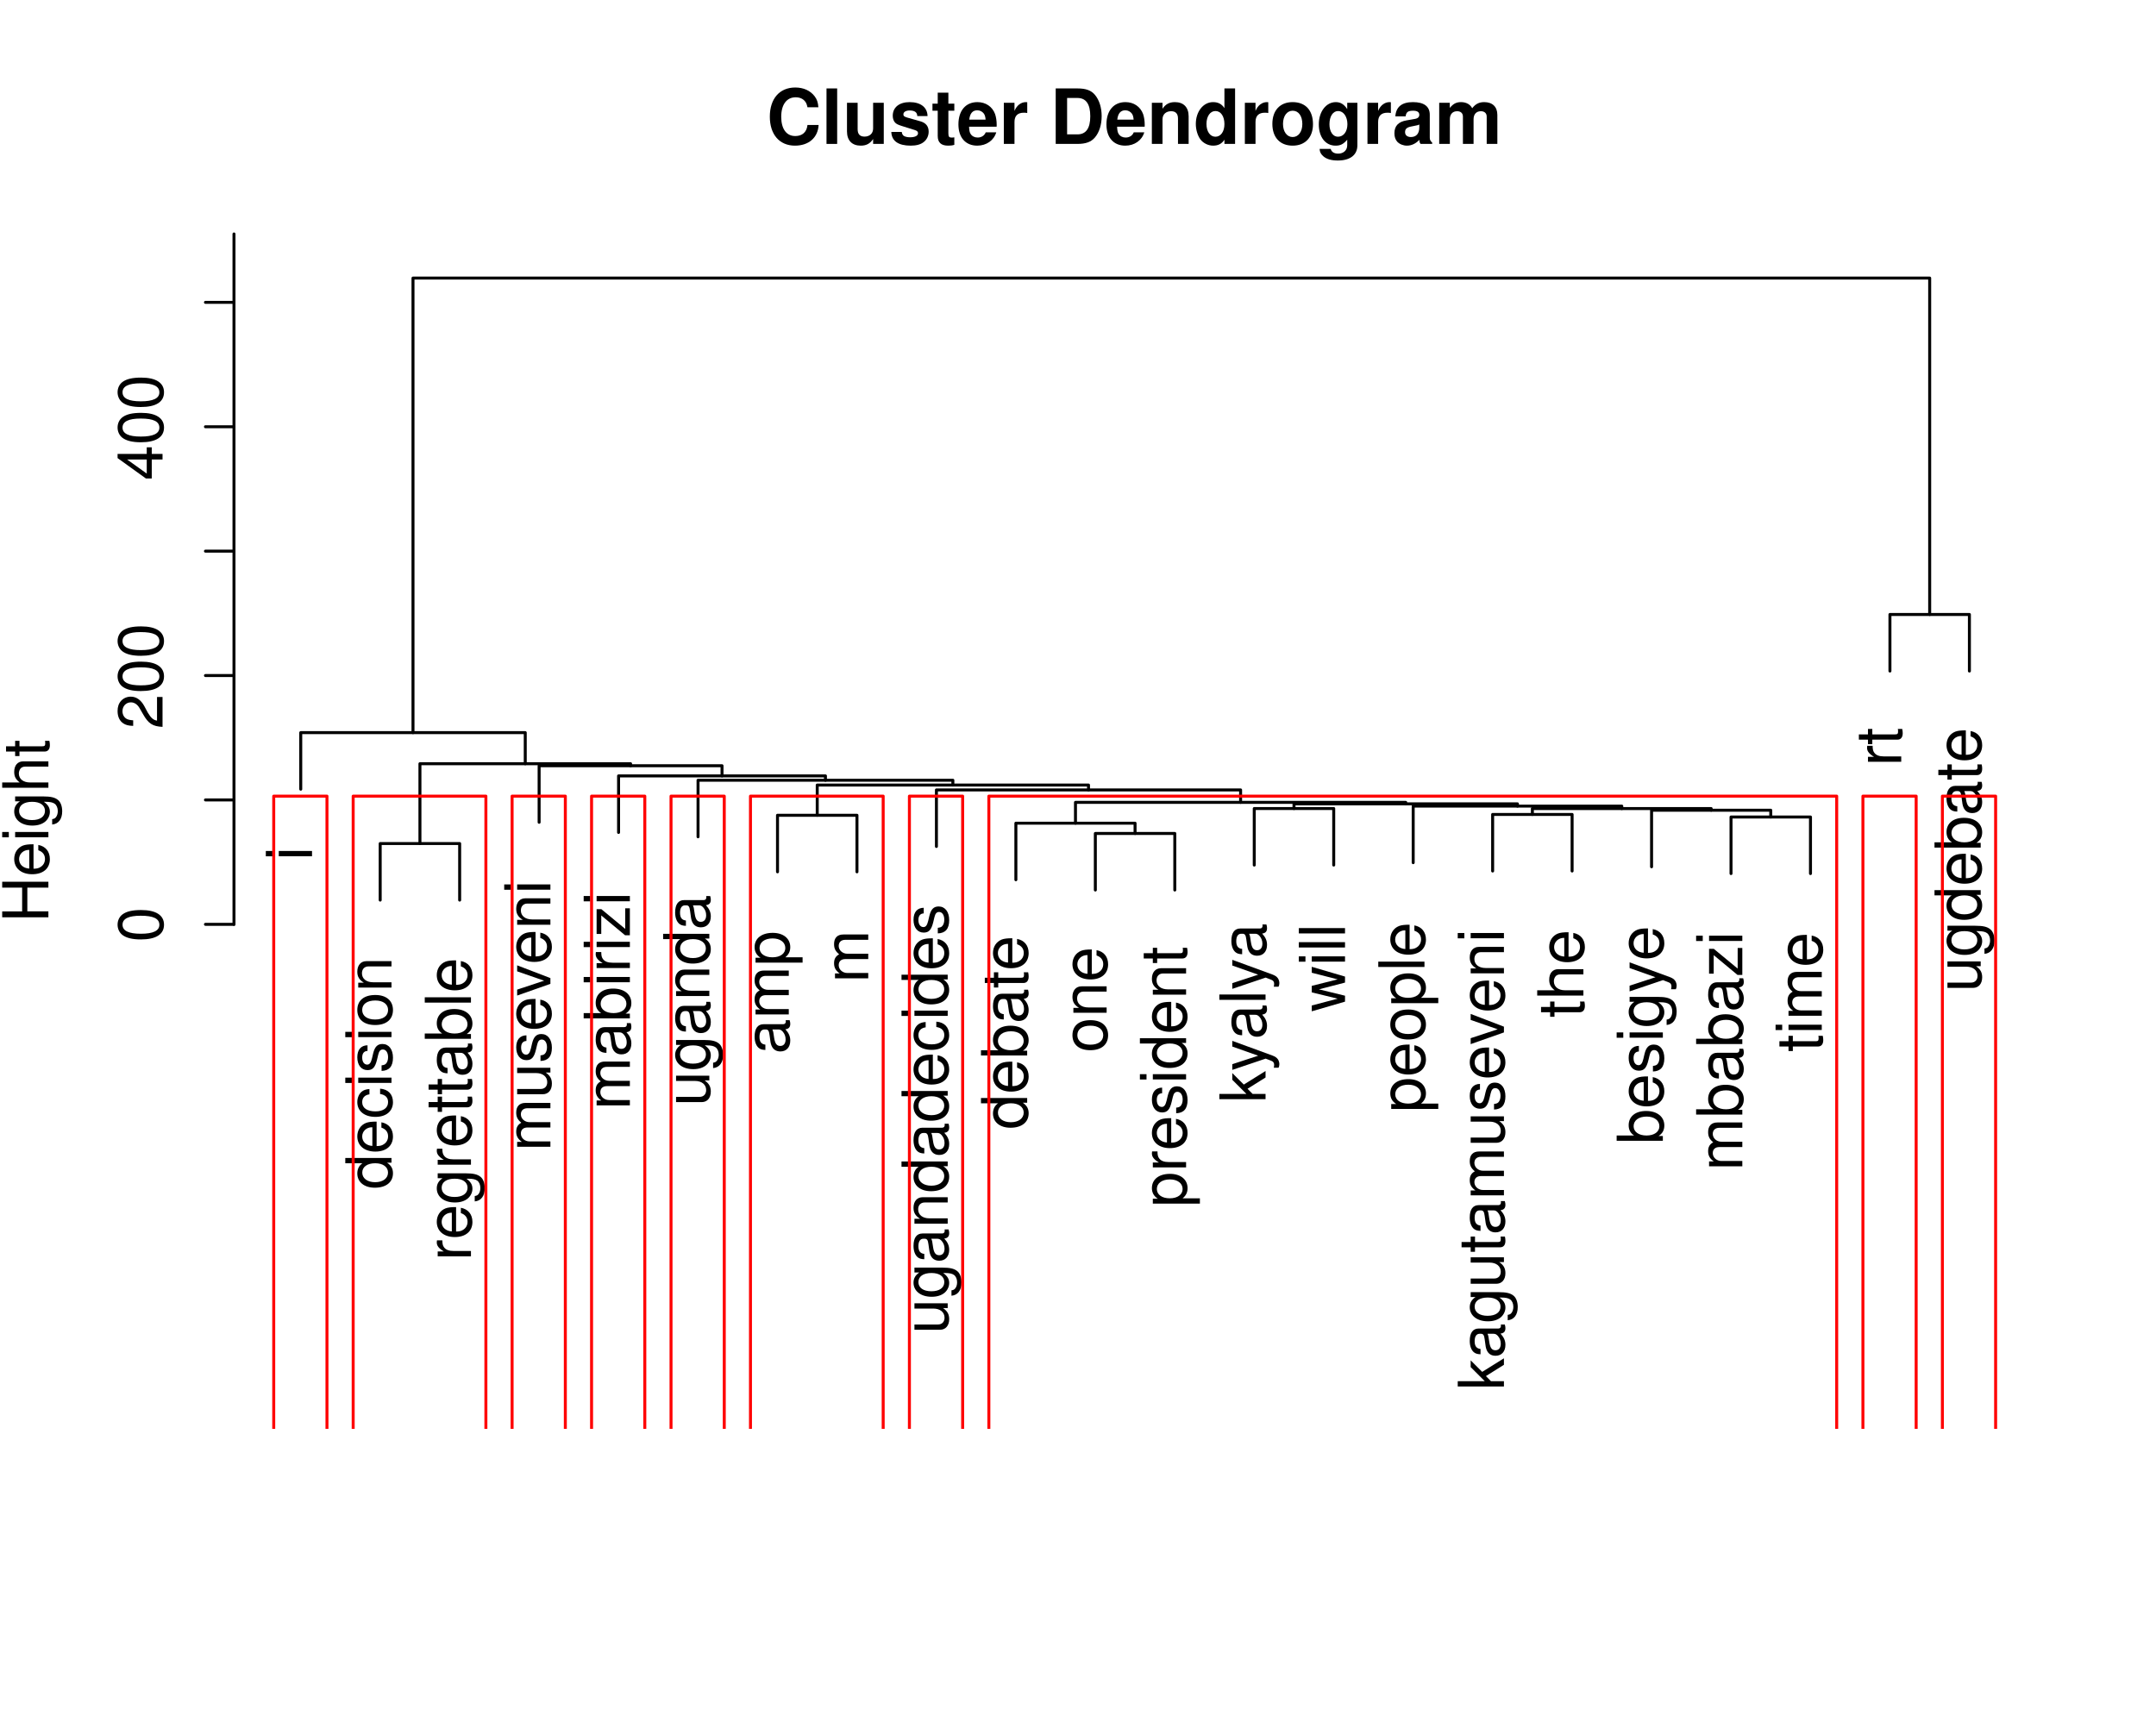 <?xml version="1.0" encoding="UTF-8" standalone="no"?>
<svg
   xmlns:dc="http://purl.org/dc/elements/1.1/"
   xmlns:cc="http://creativecommons.org/ns#"
   xmlns:rdf="http://www.w3.org/1999/02/22-rdf-syntax-ns#"
   xmlns:svg="http://www.w3.org/2000/svg"
   xmlns="http://www.w3.org/2000/svg"
   xmlns:xlink="http://www.w3.org/1999/xlink"
   xmlns:sodipodi="http://sodipodi.sourceforge.net/DTD/sodipodi-0.dtd"
   xmlns:inkscape="http://www.inkscape.org/namespaces/inkscape"
   width="544pt"
   height="433pt"
   viewBox="0 0 544 433"
   version="1.1"
   id="svg2"
   inkscape:version="0.91 r"
   sodipodi:docname="clusterafter12.svg"
   inkscape:export-filename="/home/ngamita/UGDebate16v2/PNG/clusterafter12pm"
   inkscape:export-xdpi="116.47059"
   inkscape:export-ydpi="116.47059">
  <sodipodi:namedview
     pagecolor="#ffffff"
     bordercolor="#666666"
     borderopacity="1"
     objecttolerance="10"
     gridtolerance="10"
     guidetolerance="10"
     inkscape:pageopacity="0"
     inkscape:pageshadow="2"
     inkscape:window-width="1366"
     inkscape:window-height="744"
     id="namedview788"
     showgrid="false"
     inkscape:zoom="0.87205543"
     inkscape:cx="298.16426"
     inkscape:cy="215.16018"
     inkscape:window-x="0"
     inkscape:window-y="24"
     inkscape:window-maximized="1"
     inkscape:current-layer="surface629632" />
  <defs
     id="defs4">
    <g
       id="g6">
      <symbol
         overflow="visible"
         id="glyph0-0">
        <path
           style="stroke:none;"
           d=""
           id="path9" />
      </symbol>
      <symbol
         overflow="visible"
         id="glyph0-1">
        <path
           style="stroke:none;"
           d="M -8.391 -2.406 L -8.391 -1.078 L 0 -1.078 L 0 -2.406 Z M -11.656 -2.406 L -11.656 -1.062 L -9.984 -1.062 L -9.984 -2.406 Z M -11.656 -2.406 "
           id="path12" />
      </symbol>
      <symbol
         overflow="visible"
         id="glyph0-2">
        <path
           style="stroke:none;"
           d="M -11.656 -7.922 L -11.656 -6.594 L -7.328 -6.594 C -8.172 -6.031 -8.625 -5.141 -8.625 -4.016 C -8.625 -1.844 -6.875 -0.422 -4.203 -0.422 C -1.375 -0.422 0.375 -1.812 0.375 -4.062 C 0.375 -5.219 -0.062 -6.016 -1.109 -6.734 L 0 -6.734 L 0 -7.922 Z M -7.375 -4.234 C -7.375 -5.688 -6.094 -6.594 -4.094 -6.594 C -2.156 -6.594 -0.875 -5.656 -0.875 -4.25 C -0.875 -2.781 -2.172 -1.812 -4.125 -1.812 C -6.078 -1.812 -7.375 -2.781 -7.375 -4.234 Z M -7.375 -4.234 "
           id="path15" />
      </symbol>
      <symbol
         overflow="visible"
         id="glyph0-3">
        <path
           style="stroke:none;"
           d="M -3.75 -8.203 C -5.031 -8.203 -5.797 -8.109 -6.422 -7.875 C -7.797 -7.328 -8.625 -6.047 -8.625 -4.484 C -8.625 -2.141 -6.828 -0.641 -4.078 -0.641 C -1.328 -0.641 0.375 -2.094 0.375 -4.453 C 0.375 -6.375 -0.719 -7.703 -2.547 -8.031 L -2.547 -6.688 C -1.438 -6.312 -0.859 -5.562 -0.859 -4.5 C -0.859 -3.641 -1.25 -2.922 -1.953 -2.484 C -2.438 -2.156 -2.906 -2.047 -3.75 -2.031 Z M -4.828 -2.062 C -6.391 -2.172 -7.391 -3.125 -7.391 -4.469 C -7.391 -5.781 -6.297 -6.781 -4.922 -6.781 C -4.891 -6.781 -4.859 -6.781 -4.828 -6.766 Z M -4.828 -2.062 "
           id="path18" />
      </symbol>
      <symbol
         overflow="visible"
         id="glyph0-4">
        <path
           style="stroke:none;"
           d="M -5.562 -7.531 C -6.391 -7.469 -6.906 -7.297 -7.375 -6.969 C -8.156 -6.406 -8.625 -5.391 -8.625 -4.219 C -8.625 -1.969 -6.828 -0.5 -4.047 -0.5 C -1.344 -0.5 0.375 -1.938 0.375 -4.203 C 0.375 -6.203 -0.828 -7.469 -2.875 -7.625 L -2.875 -6.281 C -1.531 -6.062 -0.859 -5.375 -0.859 -4.234 C -0.859 -2.766 -2.062 -1.891 -4.047 -1.891 C -6.141 -1.891 -7.391 -2.75 -7.391 -4.203 C -7.391 -5.328 -6.734 -6.031 -5.562 -6.188 Z M -5.562 -7.531 "
           id="path21" />
      </symbol>
      <symbol
         overflow="visible"
         id="glyph0-5">
        <path
           style="stroke:none;"
           d="M -6.047 -7.016 C -7.703 -6.984 -8.625 -5.906 -8.625 -3.969 C -8.625 -2.016 -7.609 -0.75 -6.062 -0.75 C -4.75 -0.75 -4.125 -1.422 -3.641 -3.406 L -3.344 -4.656 C -3.125 -5.578 -2.781 -5.953 -2.172 -5.953 C -1.391 -5.953 -0.859 -5.172 -0.859 -4 C -0.859 -3.281 -1.078 -2.672 -1.422 -2.344 C -1.656 -2.125 -1.906 -2.031 -2.5 -1.953 L -2.5 -0.547 C -0.562 -0.609 0.375 -1.703 0.375 -3.891 C 0.375 -6 -0.672 -7.344 -2.281 -7.344 C -3.531 -7.344 -4.219 -6.641 -4.625 -4.969 L -4.922 -3.703 C -5.188 -2.609 -5.531 -2.141 -6.125 -2.141 C -6.891 -2.141 -7.391 -2.828 -7.391 -3.922 C -7.391 -4.984 -6.922 -5.562 -6.047 -5.594 Z M -6.047 -7.016 "
           id="path24" />
      </symbol>
      <symbol
         overflow="visible"
         id="glyph0-6">
        <path
           style="stroke:none;"
           d="M -8.625 -4.359 C -8.625 -2 -6.938 -0.578 -4.125 -0.578 C -1.312 -0.578 0.375 -1.984 0.375 -4.375 C 0.375 -6.719 -1.312 -8.156 -4.062 -8.156 C -6.953 -8.156 -8.625 -6.766 -8.625 -4.359 Z M -7.391 -4.375 C -7.391 -5.875 -6.156 -6.766 -4.078 -6.766 C -2.109 -6.766 -0.859 -5.844 -0.859 -4.375 C -0.859 -2.875 -2.094 -1.969 -4.125 -1.969 C -6.141 -1.969 -7.391 -2.875 -7.391 -4.375 Z M -7.391 -4.375 "
           id="path27" />
      </symbol>
      <symbol
         overflow="visible"
         id="glyph0-7">
        <path
           style="stroke:none;"
           d="M -8.391 -1.125 L 0 -1.125 L 0 -2.469 L -4.625 -2.469 C -6.344 -2.469 -7.453 -3.359 -7.453 -4.734 C -7.453 -5.797 -6.812 -6.469 -5.812 -6.469 L 0 -6.469 L 0 -7.797 L -6.344 -7.797 C -7.734 -7.797 -8.625 -6.75 -8.625 -5.141 C -8.625 -3.891 -8.141 -3.094 -6.969 -2.359 L -8.391 -2.359 Z M -8.391 -1.125 "
           id="path30" />
      </symbol>
      <symbol
         overflow="visible"
         id="glyph0-8">
        <path
           style="stroke:none;"
           d="M -8.391 -1.109 L 0 -1.109 L 0 -2.453 L -4.359 -2.453 C -5.547 -2.453 -6.344 -2.75 -6.797 -3.391 C -7.109 -3.812 -7.203 -4.203 -7.219 -5.141 L -8.578 -5.141 C -8.609 -4.906 -8.625 -4.797 -8.625 -4.625 C -8.625 -3.766 -8.109 -3.109 -6.859 -2.344 L -8.391 -2.344 Z M -8.391 -1.109 "
           id="path33" />
      </symbol>
      <symbol
         overflow="visible"
         id="glyph0-9">
        <path
           style="stroke:none;"
           d="M -8.391 -6.594 L -7.172 -6.594 C -8.156 -5.922 -8.625 -5.109 -8.625 -4.031 C -8.625 -1.906 -6.766 -0.469 -4.047 -0.469 C -2.672 -0.469 -1.547 -0.828 -0.75 -1.516 C -0.047 -2.141 0.375 -3.047 0.375 -3.922 C 0.375 -4.969 -0.078 -5.719 -1.141 -6.469 L -0.703 -6.469 C 0.438 -6.469 1.125 -6.312 1.578 -5.984 C 2.078 -5.625 2.375 -4.938 2.375 -4.125 C 2.375 -3.516 2.203 -2.969 1.922 -2.609 C 1.688 -2.297 1.453 -2.172 0.953 -2.094 L 0.953 -0.734 C 2.547 -0.875 3.484 -2.109 3.484 -4.078 C 3.484 -5.328 3.094 -6.406 2.422 -6.938 C 1.641 -7.578 0.594 -7.828 -1.375 -7.828 L -8.391 -7.828 Z M -7.391 -4.172 C -7.391 -5.609 -6.172 -6.469 -4.078 -6.469 C -2.078 -6.469 -0.859 -5.594 -0.859 -4.188 C -0.859 -2.734 -2.094 -1.859 -4.125 -1.859 C -6.141 -1.859 -7.391 -2.75 -7.391 -4.172 Z M -7.391 -4.172 "
           id="path36" />
      </symbol>
      <symbol
         overflow="visible"
         id="glyph0-10">
        <path
           style="stroke:none;"
           d="M -8.391 -4.062 L -8.391 -2.688 L -10.688 -2.688 L -10.688 -1.359 L -8.391 -1.359 L -8.391 -0.219 L -7.297 -0.219 L -7.297 -1.359 L -0.953 -1.359 C -0.109 -1.359 0.375 -1.938 0.375 -2.969 C 0.375 -3.297 0.344 -3.609 0.25 -4.062 L -0.859 -4.062 C -0.812 -3.891 -0.797 -3.688 -0.797 -3.422 C -0.797 -2.844 -0.953 -2.688 -1.547 -2.688 L -7.297 -2.688 L -7.297 -4.062 Z M -8.391 -4.062 "
           id="path39" />
      </symbol>
      <symbol
         overflow="visible"
         id="glyph0-11">
        <path
           style="stroke:none;"
           d="M -0.781 -8.562 C -0.75 -8.422 -0.75 -8.359 -0.75 -8.266 C -0.75 -7.812 -0.984 -7.547 -1.406 -7.547 L -6.344 -7.547 C -7.828 -7.547 -8.625 -6.469 -8.625 -4.406 C -8.625 -3.188 -8.266 -2.172 -7.641 -1.609 C -7.219 -1.234 -6.734 -1.078 -5.906 -1.047 L -5.906 -2.391 C -6.922 -2.5 -7.391 -3.109 -7.391 -4.359 C -7.391 -5.547 -6.938 -6.219 -6.141 -6.219 L -5.797 -6.219 C -5.234 -6.219 -4.984 -5.891 -4.859 -4.828 C -4.625 -2.938 -4.562 -2.656 -4.359 -2.141 C -3.953 -1.172 -3.203 -0.672 -2.109 -0.672 C -0.594 -0.672 0.375 -1.734 0.375 -3.422 C 0.375 -4.484 0 -5.328 -0.859 -6.266 C -0.016 -6.375 0.375 -6.781 0.375 -7.641 C 0.375 -7.922 0.344 -8.125 0.219 -8.562 Z M -2.641 -6.219 C -2.188 -6.219 -1.922 -6.094 -1.547 -5.703 C -1.062 -5.156 -0.797 -4.5 -0.797 -3.719 C -0.797 -2.672 -1.297 -2.062 -2.141 -2.062 C -3.031 -2.062 -3.469 -2.656 -3.688 -4.078 C -3.875 -5.484 -3.938 -5.781 -4.141 -6.219 Z M -2.641 -6.219 "
           id="path42" />
      </symbol>
      <symbol
         overflow="visible"
         id="glyph0-12">
        <path
           style="stroke:none;"
           d="M -11.656 -0.859 L 0 -0.859 L 0 -2.062 L -1.078 -2.062 C -0.094 -2.703 0.375 -3.547 0.375 -4.719 C 0.375 -6.922 -1.438 -8.375 -4.219 -8.375 C -6.938 -8.375 -8.625 -6.984 -8.625 -4.781 C -8.625 -3.625 -8.188 -2.812 -7.25 -2.188 L -11.656 -2.188 Z M -7.375 -4.531 C -7.375 -6.016 -6.078 -6.969 -4.078 -6.969 C -2.172 -6.969 -0.875 -5.984 -0.875 -4.531 C -0.875 -3.125 -2.156 -2.188 -4.125 -2.188 C -6.094 -2.188 -7.375 -3.125 -7.375 -4.531 Z M -7.375 -4.531 "
           id="path45" />
      </symbol>
      <symbol
         overflow="visible"
         id="glyph0-13">
        <path
           style="stroke:none;"
           d="M -11.656 -2.438 L -11.656 -1.094 L 0 -1.094 L 0 -2.438 Z M -11.656 -2.438 "
           id="path48" />
      </symbol>
      <symbol
         overflow="visible"
         id="glyph0-14">
        <path
           style="stroke:none;"
           d="M -8.391 -1.125 L 0 -1.125 L 0 -2.469 L -5.266 -2.469 C -6.484 -2.469 -7.453 -3.344 -7.453 -4.438 C -7.453 -5.422 -6.844 -5.984 -5.781 -5.984 L 0 -5.984 L 0 -7.328 L -5.266 -7.328 C -6.484 -7.328 -7.453 -8.203 -7.453 -9.297 C -7.453 -10.266 -6.828 -10.844 -5.781 -10.844 L 0 -10.844 L 0 -12.188 L -6.281 -12.188 C -7.797 -12.188 -8.625 -11.328 -8.625 -9.766 C -8.625 -8.641 -8.281 -7.969 -7.344 -7.188 C -8.234 -6.688 -8.625 -6.016 -8.625 -4.922 C -8.625 -3.812 -8.203 -3.078 -7.203 -2.359 L -8.391 -2.359 Z M -8.391 -1.125 "
           id="path51" />
      </symbol>
      <symbol
         overflow="visible"
         id="glyph0-15">
        <path
           style="stroke:none;"
           d="M 0 -7.719 L -8.391 -7.719 L -8.391 -6.391 L -3.625 -6.391 C -1.922 -6.391 -0.797 -5.484 -0.797 -4.094 C -0.797 -3.047 -1.438 -2.375 -2.453 -2.375 L -8.391 -2.375 L -8.391 -1.047 L -1.922 -1.047 C -0.531 -1.047 0.375 -2.078 0.375 -3.719 C 0.375 -4.938 -0.062 -5.734 -1.172 -6.516 L 0 -6.516 Z M 0 -7.719 "
           id="path54" />
      </symbol>
      <symbol
         overflow="visible"
         id="glyph0-16">
        <path
           style="stroke:none;"
           d="M 0 -4.562 L -8.391 -7.781 L -8.391 -6.266 L -1.578 -3.906 L -8.391 -1.656 L -8.391 -0.156 L 0 -3.109 Z M 0 -4.562 "
           id="path57" />
      </symbol>
      <symbol
         overflow="visible"
         id="glyph0-17">
        <path
           style="stroke:none;"
           d="M -8.391 -7.094 L -8.391 -0.828 L -7.219 -0.828 L -7.219 -5.5 L -1.203 -0.5 L 0 -0.5 L 0 -7.312 L -1.172 -7.312 L -1.172 -2.109 L -7.203 -7.094 Z M -8.391 -7.094 "
           id="path60" />
      </symbol>
      <symbol
         overflow="visible"
         id="glyph0-18">
        <path
           style="stroke:none;"
           d="M 3.484 -0.859 L 3.484 -2.203 L -0.875 -2.203 C -0.016 -2.906 0.375 -3.703 0.375 -4.781 C 0.375 -6.938 -1.375 -8.375 -4.047 -8.375 C -6.859 -8.375 -8.625 -6.984 -8.625 -4.766 C -8.625 -3.625 -8.109 -2.719 -7.125 -2.094 L -8.391 -2.094 L -8.391 -0.859 Z M -7.375 -4.547 C -7.375 -6.016 -6.078 -6.969 -4.078 -6.969 C -2.172 -6.969 -0.875 -6 -0.875 -4.547 C -0.875 -3.141 -2.156 -2.203 -4.125 -2.203 C -6.094 -2.203 -7.375 -3.141 -7.375 -4.547 Z M -7.375 -4.547 "
           id="path63" />
      </symbol>
      <symbol
         overflow="visible"
         id="glyph0-19">
        <path
           style="stroke:none;"
           d="M -11.656 -2.25 L -11.656 -0.922 L 0 -0.922 L 0 -2.25 L -3.266 -2.25 L -4.547 -3.547 L 0 -6.391 L 0 -8.031 L -5.484 -4.609 L -8.391 -7.516 L -8.391 -5.812 L -4.828 -2.25 Z M -11.656 -2.25 "
           id="path66" />
      </symbol>
      <symbol
         overflow="visible"
         id="glyph0-20">
        <path
           style="stroke:none;"
           d="M -8.391 -6.203 L -1.859 -3.891 L -8.391 -1.75 L -8.391 -0.312 L 0.031 -3.156 L 1.359 -2.641 C 1.953 -2.438 2.172 -2.125 2.172 -1.562 C 2.172 -1.375 2.141 -1.156 2.078 -0.859 L 3.281 -0.859 C 3.422 -1.141 3.484 -1.406 3.484 -1.766 C 3.484 -2.188 3.344 -2.656 3.094 -3.016 C 2.781 -3.422 2.438 -3.656 1.766 -3.922 L -8.391 -7.641 Z M -8.391 -6.203 "
           id="path69" />
      </symbol>
      <symbol
         overflow="visible"
         id="glyph0-21">
        <path
           style="stroke:none;"
           d="M 0 -8.859 L -8.391 -11.328 L -8.391 -9.828 L -1.859 -8.156 L -8.391 -6.516 L -8.391 -4.875 L -1.859 -3.281 L -8.391 -1.562 L -8.391 -0.094 L 0 -2.531 L 0 -4.031 L -6.578 -5.641 L 0 -7.344 Z M 0 -8.859 "
           id="path72" />
      </symbol>
      <symbol
         overflow="visible"
         id="glyph0-22">
        <path
           style="stroke:none;"
           d="M -11.656 -1.125 L 0 -1.125 L 0 -2.453 L -4.625 -2.453 C -6.344 -2.453 -7.453 -3.344 -7.453 -4.719 C -7.453 -5.156 -7.312 -5.578 -7.078 -5.906 C -6.797 -6.281 -6.406 -6.453 -5.812 -6.453 L 0 -6.453 L 0 -7.781 L -6.344 -7.781 C -7.75 -7.781 -8.625 -6.766 -8.625 -5.141 C -8.625 -3.953 -8.25 -3.234 -7.234 -2.453 L -11.656 -2.453 Z M -11.656 -1.125 "
           id="path75" />
      </symbol>
      <symbol
         overflow="visible"
         id="glyph0-23">
        <path
           style="stroke:none;"
           d="M -11.344 -4.406 C -11.344 -3.344 -10.875 -2.391 -10.094 -1.797 C -9.109 -1.062 -7.578 -0.688 -5.484 -0.688 C -1.656 -0.688 0.375 -1.969 0.375 -4.406 C 0.375 -6.797 -1.656 -8.109 -5.391 -8.109 C -7.594 -8.109 -9.078 -7.766 -10.094 -7.016 C -10.891 -6.422 -11.344 -5.469 -11.344 -4.406 Z M -10.094 -4.406 C -10.094 -5.922 -8.562 -6.672 -5.516 -6.672 C -2.297 -6.672 -0.797 -5.938 -0.797 -4.375 C -0.797 -2.875 -2.375 -2.125 -5.469 -2.125 C -8.578 -2.125 -10.094 -2.875 -10.094 -4.406 Z M -10.094 -4.406 "
           id="path78" />
      </symbol>
      <symbol
         overflow="visible"
         id="glyph0-24">
        <path
           style="stroke:none;"
           d="M -1.391 -8.094 L -1.391 -2.125 C -2.312 -2.266 -2.906 -2.781 -3.734 -4.172 L -4.594 -5.781 C -5.453 -7.359 -6.625 -8.172 -8.016 -8.172 C -8.953 -8.172 -9.844 -7.797 -10.453 -7.125 C -11.062 -6.453 -11.344 -5.609 -11.344 -4.547 C -11.344 -3.109 -10.828 -2.031 -9.875 -1.406 C -9.266 -1.016 -8.562 -0.828 -7.406 -0.797 L -7.406 -2.203 C -8.172 -2.25 -8.641 -2.359 -9.016 -2.547 C -9.703 -2.906 -10.109 -3.641 -10.109 -4.5 C -10.109 -5.781 -9.203 -6.734 -7.984 -6.734 C -7.094 -6.734 -6.312 -6.203 -5.75 -5.203 L -4.906 -3.734 C -3.562 -1.359 -2.5 -0.672 0 -0.547 L 0 -8.094 Z M -1.391 -8.094 "
           id="path81" />
      </symbol>
      <symbol
         overflow="visible"
         id="glyph0-25">
        <path
           style="stroke:none;"
           d="M -2.719 -5.234 L 0 -5.234 L 0 -6.641 L -2.719 -6.641 L -2.719 -8.312 L -3.984 -8.312 L -3.984 -6.641 L -11.344 -6.641 L -11.344 -5.594 L -4.203 -0.453 L -2.719 -0.453 Z M -3.984 -5.234 L -3.984 -1.688 L -8.938 -5.234 Z M -3.984 -5.234 "
           id="path84" />
      </symbol>
      <symbol
         overflow="visible"
         id="glyph0-26">
        <path
           style="stroke:none;"
           d="M -5.312 -8.812 L 0 -8.812 L 0 -10.297 L -11.656 -10.297 L -11.656 -8.812 L -6.625 -8.812 L -6.625 -2.812 L -11.656 -2.812 L -11.656 -1.328 L 0 -1.328 L 0 -2.828 L -5.312 -2.828 Z M -5.312 -8.812 "
           id="path87" />
      </symbol>
      <symbol
         overflow="visible"
         id="glyph1-0">
        <path
           style="stroke:none;"
           d=""
           id="path90" />
      </symbol>
      <symbol
         overflow="visible"
         id="glyph1-1">
        <path
           style="stroke:none;"
           d="M 13.094 -9.25 C 13 -10.469 12.75 -11.234 12.156 -12.016 C 11.078 -13.438 9.359 -14.234 7.266 -14.234 C 3.297 -14.234 0.844 -11.406 0.844 -6.875 C 0.844 -2.375 3.281 0.438 7.188 0.438 C 10.656 0.438 12.984 -1.578 13.156 -4.781 L 10.344 -4.781 C 10.172 -3 9.047 -1.984 7.266 -1.984 C 5.031 -1.984 3.719 -3.781 3.719 -6.844 C 3.719 -9.922 5.094 -11.766 7.359 -11.766 C 8.359 -11.766 9.172 -11.422 9.719 -10.75 C 10.031 -10.375 10.172 -10 10.344 -9.25 Z M 13.094 -9.25 "
           id="path93" />
      </symbol>
      <symbol
         overflow="visible"
         id="glyph1-2">
        <path
           style="stroke:none;"
           d="M 3.969 -14 L 1.281 -14 L 1.281 0 L 3.969 0 Z M 3.969 -14 "
           id="path96" />
      </symbol>
      <symbol
         overflow="visible"
         id="glyph1-3">
        <path
           style="stroke:none;"
           d="M 10.391 0 L 10.391 -10.375 L 7.703 -10.375 L 7.703 -3.875 C 7.703 -2.656 6.844 -1.844 5.531 -1.844 C 4.375 -1.844 3.797 -2.453 3.797 -3.703 L 3.797 -10.375 L 1.109 -10.375 L 1.109 -3.156 C 1.109 -0.859 2.375 0.438 4.594 0.438 C 5.984 0.438 6.938 -0.078 7.703 -1.234 L 7.703 0 Z M 10.391 0 "
           id="path99" />
      </symbol>
      <symbol
         overflow="visible"
         id="glyph1-4">
        <path
           style="stroke:none;"
           d="M 9.703 -7.031 C 9.656 -9.219 7.969 -10.547 5.188 -10.547 C 2.547 -10.547 0.922 -9.219 0.922 -7.094 C 0.922 -6.391 1.141 -5.797 1.5 -5.391 C 1.859 -5.031 2.188 -4.859 3.188 -4.531 L 6.391 -3.531 C 7.062 -3.328 7.297 -3.109 7.297 -2.688 C 7.297 -2.062 6.547 -1.672 5.297 -1.672 C 4.609 -1.672 4.047 -1.812 3.703 -2.031 C 3.422 -2.25 3.297 -2.453 3.188 -3.016 L 0.562 -3.016 C 0.641 -0.75 2.297 0.438 5.453 0.438 C 6.891 0.438 7.984 0.141 8.75 -0.484 C 9.531 -1.094 9.984 -2.062 9.984 -3.078 C 9.984 -4.422 9.312 -5.281 7.953 -5.688 L 4.547 -6.656 C 3.797 -6.891 3.609 -7.047 3.609 -7.469 C 3.609 -8.047 4.219 -8.438 5.172 -8.438 C 6.453 -8.438 7.094 -7.969 7.109 -7.031 Z M 9.703 -7.031 "
           id="path102" />
      </symbol>
      <symbol
         overflow="visible"
         id="glyph1-5">
        <path
           style="stroke:none;"
           d="M 5.781 -10.156 L 4.281 -10.156 L 4.281 -12.938 L 1.594 -12.938 L 1.594 -10.156 L 0.266 -10.156 L 0.266 -8.375 L 1.594 -8.375 L 1.594 -2 C 1.594 -0.359 2.453 0.438 4.219 0.438 C 4.812 0.438 5.297 0.391 5.781 0.234 L 5.781 -1.656 C 5.516 -1.609 5.359 -1.594 5.172 -1.594 C 4.453 -1.594 4.281 -1.812 4.281 -2.734 L 4.281 -8.375 L 5.781 -8.375 Z M 5.781 -10.156 "
           id="path105" />
      </symbol>
      <symbol
         overflow="visible"
         id="glyph1-6">
        <path
           style="stroke:none;"
           d="M 10.062 -4.344 C 10.078 -4.578 10.078 -4.672 10.078 -4.797 C 10.078 -5.844 9.922 -6.797 9.672 -7.531 C 8.984 -9.406 7.312 -10.547 5.219 -10.547 C 2.25 -10.547 0.422 -8.391 0.422 -4.922 C 0.422 -1.594 2.234 0.438 5.172 0.438 C 7.484 0.438 9.375 -0.891 9.969 -2.922 L 7.312 -2.922 C 6.984 -2.094 6.234 -1.609 5.266 -1.609 C 4.5 -1.609 3.875 -1.938 3.5 -2.516 C 3.25 -2.906 3.156 -3.359 3.109 -4.344 Z M 3.156 -6.125 C 3.328 -7.703 4 -8.484 5.188 -8.484 C 5.859 -8.484 6.469 -8.156 6.859 -7.625 C 7.109 -7.234 7.219 -6.844 7.281 -6.125 Z M 3.156 -6.125 "
           id="path108" />
      </symbol>
      <symbol
         overflow="visible"
         id="glyph1-7">
        <path
           style="stroke:none;"
           d="M 1.203 -10.375 L 1.203 0 L 3.891 0 L 3.891 -5.516 C 3.891 -7.094 4.688 -7.875 6.266 -7.875 C 6.547 -7.875 6.734 -7.859 7.109 -7.797 L 7.109 -10.516 C 6.953 -10.547 6.859 -10.547 6.781 -10.547 C 5.547 -10.547 4.469 -9.734 3.891 -8.328 L 3.891 -10.375 Z M 1.203 -10.375 "
           id="path111" />
      </symbol>
      <symbol
         overflow="visible"
         id="glyph1-8">
        <path
           style="stroke:none;"
           d=""
           id="path114" />
      </symbol>
      <symbol
         overflow="visible"
         id="glyph1-9">
        <path
           style="stroke:none;"
           d="M 1.484 0 L 6.953 0 C 9.078 0 10.422 -0.5 11.375 -1.625 C 12.484 -2.938 13.078 -4.844 13.078 -7.016 C 13.078 -9.156 12.484 -11.062 11.375 -12.391 C 10.422 -13.516 9.109 -14 6.953 -14 L 1.484 -14 Z M 4.359 -2.406 L 4.359 -11.594 L 6.953 -11.594 C 9.125 -11.594 10.203 -10.078 10.203 -6.984 C 10.203 -3.922 9.125 -2.406 6.953 -2.406 Z M 4.359 -2.406 "
           id="path117" />
      </symbol>
      <symbol
         overflow="visible"
         id="glyph1-10">
        <path
           style="stroke:none;"
           d="M 1.203 -10.375 L 1.203 0 L 3.891 0 L 3.891 -6.219 C 3.891 -7.453 4.766 -8.25 6.062 -8.25 C 7.219 -8.25 7.797 -7.625 7.797 -6.391 L 7.797 0 L 10.484 0 L 10.484 -6.953 C 10.484 -9.234 9.219 -10.547 7.016 -10.547 C 5.609 -10.547 4.672 -10.031 3.891 -8.875 L 3.891 -10.375 Z M 1.203 -10.375 "
           id="path120" />
      </symbol>
      <symbol
         overflow="visible"
         id="glyph1-11">
        <path
           style="stroke:none;"
           d="M 7.781 0 L 10.469 0 L 10.469 -14 L 7.781 -14 L 7.781 -9.031 C 7.109 -10.062 6.203 -10.547 4.922 -10.547 C 2.438 -10.547 0.562 -8.156 0.562 -5.031 C 0.562 -3.625 0.984 -2.203 1.672 -1.203 C 2.375 -0.219 3.656 0.438 4.922 0.438 C 6.203 0.438 7.109 -0.031 7.781 -1.062 Z M 5.516 -8.297 C 6.875 -8.297 7.781 -6.969 7.781 -5 C 7.781 -3.109 6.859 -1.812 5.516 -1.812 C 4.172 -1.812 3.25 -3.125 3.25 -5.031 C 3.25 -6.953 4.172 -8.297 5.516 -8.297 Z M 5.516 -8.297 "
           id="path123" />
      </symbol>
      <symbol
         overflow="visible"
         id="glyph1-12">
        <path
           style="stroke:none;"
           d="M 5.781 -10.547 C 2.609 -10.547 0.672 -8.453 0.672 -5.047 C 0.672 -1.625 2.609 0.438 5.797 0.438 C 8.953 0.438 10.922 -1.656 10.922 -4.969 C 10.922 -8.484 9.031 -10.547 5.781 -10.547 Z M 5.797 -8.375 C 7.281 -8.375 8.234 -7.047 8.234 -5.016 C 8.234 -3.078 7.234 -1.734 5.797 -1.734 C 4.344 -1.734 3.359 -3.078 3.359 -5.047 C 3.359 -7.031 4.344 -8.375 5.797 -8.375 Z M 5.797 -8.375 "
           id="path126" />
      </symbol>
      <symbol
         overflow="visible"
         id="glyph1-13">
        <path
           style="stroke:none;"
           d="M 7.828 -10.375 L 7.828 -8.781 C 7.031 -10 6.141 -10.547 4.953 -10.547 C 2.5 -10.547 0.656 -8.141 0.656 -4.938 C 0.656 -1.703 2.344 0.438 4.891 0.438 C 6.109 0.438 6.844 0.078 7.828 -1.062 L 7.828 0.344 C 7.828 1.594 6.891 2.453 5.547 2.453 C 4.531 2.453 3.859 2.031 3.656 1.25 L 0.859 1.25 C 0.891 2.062 1.188 2.609 1.875 3.188 C 2.703 3.859 3.859 4.188 5.453 4.188 C 8.578 4.188 10.391 2.781 10.391 0.344 L 10.391 -10.375 Z M 5.531 -8.297 C 6.875 -8.297 7.875 -6.891 7.875 -4.969 C 7.875 -3.094 6.891 -1.812 5.484 -1.812 C 4.219 -1.812 3.344 -3.094 3.344 -4.969 C 3.344 -6.938 4.219 -8.297 5.531 -8.297 Z M 5.531 -8.297 "
           id="path129" />
      </symbol>
      <symbol
         overflow="visible"
         id="glyph1-14">
        <path
           style="stroke:none;"
           d="M 10.062 -0.328 C 9.578 -0.766 9.453 -1.062 9.453 -1.594 L 9.453 -7.359 C 9.453 -9.469 8 -10.547 5.203 -10.547 C 2.406 -10.547 0.938 -9.359 0.766 -6.953 L 3.359 -6.953 C 3.5 -8.031 3.938 -8.375 5.266 -8.375 C 6.297 -8.375 6.812 -8.031 6.812 -7.328 C 6.812 -6.984 6.641 -6.688 6.359 -6.531 C 5.984 -6.344 5.984 -6.344 4.672 -6.125 L 3.594 -5.938 C 1.531 -5.594 0.531 -4.531 0.531 -2.672 C 0.531 -1.781 0.781 -1.062 1.266 -0.531 C 1.859 0.078 2.766 0.438 3.688 0.438 C 4.844 0.438 5.891 -0.062 6.844 -1.031 C 6.844 -0.5 6.891 -0.312 7.141 0 L 10.062 0 Z M 6.812 -4.172 C 6.812 -2.609 6.047 -1.734 4.688 -1.734 C 3.781 -1.734 3.219 -2.203 3.219 -2.969 C 3.219 -3.781 3.656 -4.172 4.766 -4.391 L 5.688 -4.578 C 6.391 -4.703 6.516 -4.75 6.812 -4.891 Z M 6.812 -4.172 "
           id="path132" />
      </symbol>
      <symbol
         overflow="visible"
         id="glyph1-15">
        <path
           style="stroke:none;"
           d="M 1.156 -10.375 L 1.156 0 L 3.844 0 L 3.844 -6.219 C 3.844 -7.484 4.531 -8.25 5.688 -8.25 C 6.594 -8.25 7.141 -7.734 7.141 -6.906 L 7.141 0 L 9.828 0 L 9.828 -6.219 C 9.828 -7.484 10.516 -8.25 11.672 -8.25 C 12.578 -8.25 13.141 -7.734 13.141 -6.906 L 13.141 0 L 15.828 0 L 15.828 -7.328 C 15.828 -9.359 14.594 -10.547 12.516 -10.547 C 11.219 -10.547 10.297 -10.078 9.484 -9 C 8.984 -9.984 7.953 -10.547 6.656 -10.547 C 5.469 -10.547 4.703 -10.141 3.828 -9.078 L 3.828 -10.375 Z M 1.156 -10.375 "
           id="path135" />
      </symbol>
      <symbol
         overflow="visible"
         id="glyph2-0">
        <path
           style="stroke:none;"
           d=""
           id="path138" />
      </symbol>
      <symbol
         overflow="visible"
         id="glyph2-1">
        <path
           style="stroke:none;"
           d="M 1.125 -11.656 L 1.125 0 L 2.453 0 L 2.453 -4.625 C 2.453 -6.344 3.344 -7.453 4.719 -7.453 C 5.156 -7.453 5.578 -7.312 5.906 -7.078 C 6.281 -6.797 6.453 -6.406 6.453 -5.812 L 6.453 0 L 7.781 0 L 7.781 -6.344 C 7.781 -7.75 6.766 -8.625 5.141 -8.625 C 3.953 -8.625 3.234 -8.25 2.453 -7.234 L 2.453 -11.656 Z M 1.125 -11.656 "
           id="path141" />
      </symbol>
      <symbol
         overflow="visible"
         id="glyph2-2">
        <path
           style="stroke:none;"
           d="M 7.531 -5.562 C 7.469 -6.391 7.297 -6.906 6.969 -7.375 C 6.406 -8.156 5.391 -8.625 4.219 -8.625 C 1.969 -8.625 0.5 -6.828 0.5 -4.047 C 0.5 -1.344 1.938 0.375 4.203 0.375 C 6.203 0.375 7.469 -0.828 7.625 -2.875 L 6.281 -2.875 C 6.062 -1.531 5.375 -0.859 4.234 -0.859 C 2.766 -0.859 1.891 -2.062 1.891 -4.047 C 1.891 -6.141 2.75 -7.391 4.203 -7.391 C 5.328 -7.391 6.031 -6.734 6.188 -5.562 Z M 7.531 -5.562 "
           id="path144" />
      </symbol>
      <symbol
         overflow="visible"
         id="glyph2-3">
        <path
           style="stroke:none;"
           d="M 2.438 -11.656 L 1.094 -11.656 L 1.094 0 L 2.438 0 Z M 2.438 -11.656 "
           id="path147" />
      </symbol>
      <symbol
         overflow="visible"
         id="glyph2-4">
        <path
           style="stroke:none;"
           d="M 7.719 0 L 7.719 -8.391 L 6.391 -8.391 L 6.391 -3.625 C 6.391 -1.922 5.484 -0.797 4.094 -0.797 C 3.047 -0.797 2.375 -1.438 2.375 -2.453 L 2.375 -8.391 L 1.047 -8.391 L 1.047 -1.922 C 1.047 -0.531 2.078 0.375 3.719 0.375 C 4.938 0.375 5.734 -0.062 6.516 -1.172 L 6.516 0 Z M 7.719 0 "
           id="path150" />
      </symbol>
      <symbol
         overflow="visible"
         id="glyph2-5">
        <path
           style="stroke:none;"
           d="M 7.016 -6.047 C 6.984 -7.703 5.906 -8.625 3.969 -8.625 C 2.016 -8.625 0.75 -7.609 0.75 -6.062 C 0.75 -4.75 1.422 -4.125 3.406 -3.641 L 4.656 -3.344 C 5.578 -3.125 5.953 -2.781 5.953 -2.172 C 5.953 -1.391 5.172 -0.859 4 -0.859 C 3.281 -0.859 2.672 -1.078 2.344 -1.422 C 2.125 -1.656 2.031 -1.906 1.953 -2.5 L 0.547 -2.5 C 0.609 -0.562 1.703 0.375 3.891 0.375 C 6 0.375 7.344 -0.672 7.344 -2.281 C 7.344 -3.531 6.641 -4.219 4.969 -4.625 L 3.703 -4.922 C 2.609 -5.188 2.141 -5.531 2.141 -6.125 C 2.141 -6.891 2.828 -7.391 3.922 -7.391 C 4.984 -7.391 5.562 -6.922 5.594 -6.047 Z M 7.016 -6.047 "
           id="path153" />
      </symbol>
      <symbol
         overflow="visible"
         id="glyph2-6">
        <path
           style="stroke:none;"
           d="M 4.062 -8.391 L 2.688 -8.391 L 2.688 -10.688 L 1.359 -10.688 L 1.359 -8.391 L 0.219 -8.391 L 0.219 -7.297 L 1.359 -7.297 L 1.359 -0.953 C 1.359 -0.109 1.938 0.375 2.969 0.375 C 3.297 0.375 3.609 0.344 4.062 0.25 L 4.062 -0.859 C 3.891 -0.812 3.688 -0.797 3.422 -0.797 C 2.844 -0.797 2.688 -0.953 2.688 -1.547 L 2.688 -7.297 L 4.062 -7.297 Z M 4.062 -8.391 "
           id="path156" />
      </symbol>
      <symbol
         overflow="visible"
         id="glyph2-7">
        <path
           style="stroke:none;"
           d=""
           id="path159" />
      </symbol>
      <symbol
         overflow="visible"
         id="glyph2-8">
        <path
           style="stroke:none;"
           d="M 3.781 -11.656 C 2.172 -9.562 1.172 -6.656 1.172 -4.141 C 1.172 -1.609 2.172 1.297 3.781 3.391 L 4.656 3.391 C 3.25 1.109 2.469 -1.578 2.469 -4.141 C 2.469 -6.688 3.25 -9.391 4.656 -11.656 Z M 3.781 -11.656 "
           id="path162" />
      </symbol>
      <symbol
         overflow="visible"
         id="glyph2-9">
        <path
           style="stroke:none;"
           d="M 2.562 -11.656 L 2.641 -9.875 L 0.938 -10.484 L 0.641 -9.531 L 2.375 -9.062 L 1.266 -7.625 L 2.062 -7.062 L 3.078 -8.547 L 4.062 -7.062 L 4.875 -7.625 L 3.766 -9.062 L 5.484 -9.531 L 5.188 -10.484 L 3.484 -9.875 L 3.562 -11.656 Z M 2.562 -11.656 "
           id="path165" />
      </symbol>
      <symbol
         overflow="visible"
         id="glyph2-10">
        <path
           style="stroke:none;"
           d="M 1.391 -1.656 L 1.391 0 L 2.359 0 L 2.359 0.281 C 2.359 1.391 2.141 1.719 1.391 1.75 L 1.391 2.359 C 2.516 2.359 3.078 1.625 3.078 0.25 L 3.078 -1.656 Z M 1.391 -1.656 "
           id="path168" />
      </symbol>
      <symbol
         overflow="visible"
         id="glyph2-11">
        <path
           style="stroke:none;"
           d="M 0.828 -11.344 L 0.828 -9.562 L 1.266 -7.422 L 1.891 -7.422 L 2.312 -9.562 L 2.312 -11.344 Z M 3.391 -11.344 L 3.391 -9.562 L 3.828 -7.422 L 4.453 -7.422 L 4.875 -9.562 L 4.875 -11.344 Z M 3.391 -11.344 "
           id="path171" />
      </symbol>
      <symbol
         overflow="visible"
         id="glyph2-12">
        <path
           style="stroke:none;"
           d="M 8.859 0 L 11.328 -8.391 L 9.828 -8.391 L 8.156 -1.859 L 6.516 -8.391 L 4.875 -8.391 L 3.281 -1.859 L 1.562 -8.391 L 0.094 -8.391 L 2.531 0 L 4.031 0 L 5.641 -6.578 L 7.344 0 Z M 8.859 0 "
           id="path174" />
      </symbol>
      <symbol
         overflow="visible"
         id="glyph2-13">
        <path
           style="stroke:none;"
           d="M 8.562 -0.781 C 8.422 -0.75 8.359 -0.75 8.266 -0.75 C 7.812 -0.75 7.547 -0.984 7.547 -1.406 L 7.547 -6.344 C 7.547 -7.828 6.469 -8.625 4.406 -8.625 C 3.188 -8.625 2.172 -8.266 1.609 -7.641 C 1.234 -7.219 1.078 -6.734 1.047 -5.906 L 2.391 -5.906 C 2.5 -6.922 3.109 -7.391 4.359 -7.391 C 5.547 -7.391 6.219 -6.938 6.219 -6.141 L 6.219 -5.797 C 6.219 -5.234 5.891 -4.984 4.828 -4.859 C 2.938 -4.625 2.656 -4.562 2.141 -4.359 C 1.172 -3.953 0.672 -3.203 0.672 -2.109 C 0.672 -0.594 1.734 0.375 3.422 0.375 C 4.484 0.375 5.328 0 6.266 -0.859 C 6.375 -0.016 6.781 0.375 7.641 0.375 C 7.922 0.375 8.125 0.344 8.562 0.219 Z M 6.219 -2.641 C 6.219 -2.188 6.094 -1.922 5.703 -1.547 C 5.156 -1.062 4.5 -0.797 3.719 -0.797 C 2.672 -0.797 2.062 -1.297 2.062 -2.141 C 2.062 -3.031 2.656 -3.469 4.078 -3.688 C 5.484 -3.875 5.781 -3.938 6.219 -4.141 Z M 6.219 -2.641 "
           id="path177" />
      </symbol>
      <symbol
         overflow="visible"
         id="glyph2-14">
        <path
           style="stroke:none;"
           d="M 1.109 -8.391 L 1.109 0 L 2.453 0 L 2.453 -4.359 C 2.453 -5.547 2.75 -6.344 3.391 -6.797 C 3.812 -7.109 4.203 -7.203 5.141 -7.219 L 5.141 -8.578 C 4.906 -8.609 4.797 -8.625 4.625 -8.625 C 3.766 -8.625 3.109 -8.109 2.344 -6.859 L 2.344 -8.391 Z M 1.109 -8.391 "
           id="path180" />
      </symbol>
      <symbol
         overflow="visible"
         id="glyph2-15">
        <path
           style="stroke:none;"
           d="M 7.922 -11.656 L 6.594 -11.656 L 6.594 -7.328 C 6.031 -8.172 5.141 -8.625 4.016 -8.625 C 1.844 -8.625 0.422 -6.875 0.422 -4.203 C 0.422 -1.375 1.812 0.375 4.062 0.375 C 5.219 0.375 6.016 -0.062 6.734 -1.109 L 6.734 0 L 7.922 0 Z M 4.234 -7.375 C 5.688 -7.375 6.594 -6.094 6.594 -4.094 C 6.594 -2.156 5.656 -0.875 4.25 -0.875 C 2.781 -0.875 1.812 -2.172 1.812 -4.125 C 1.812 -6.078 2.781 -7.375 4.234 -7.375 Z M 4.234 -7.375 "
           id="path183" />
      </symbol>
      <symbol
         overflow="visible"
         id="glyph2-16">
        <path
           style="stroke:none;"
           d="M 3.062 -1.656 L 1.391 -1.656 L 1.391 0 L 3.062 0 Z M 3.062 -1.656 "
           id="path186" />
      </symbol>
      <symbol
         overflow="visible"
         id="glyph2-17">
        <path
           style="stroke:none;"
           d="M 1.422 0 L 5.922 0 C 8.859 0 10.672 -2.203 10.672 -5.844 C 10.672 -9.453 8.875 -11.656 5.922 -11.656 L 1.422 -11.656 Z M 2.906 -1.312 L 2.906 -10.359 L 5.656 -10.359 C 7.969 -10.359 9.188 -8.797 9.188 -5.828 C 9.188 -2.875 7.969 -1.312 5.656 -1.312 Z M 2.906 -1.312 "
           id="path189" />
      </symbol>
      <symbol
         overflow="visible"
         id="glyph2-18">
        <path
           style="stroke:none;"
           d="M 1.484 3.391 C 3.094 1.297 4.094 -1.609 4.094 -4.125 C 4.094 -6.656 3.094 -9.562 1.484 -11.656 L 0.609 -11.656 C 2.016 -9.375 2.797 -6.688 2.797 -4.125 C 2.797 -1.578 2.016 1.125 0.609 3.391 Z M 1.484 3.391 "
           id="path192" />
      </symbol>
      <symbol
         overflow="visible"
         id="glyph2-19">
        <path
           style="stroke:none;"
           d="M 2.406 -8.391 L 1.078 -8.391 L 1.078 0 L 2.406 0 Z M 2.406 -11.656 L 1.062 -11.656 L 1.062 -9.984 L 2.406 -9.984 Z M 2.406 -11.656 "
           id="path195" />
      </symbol>
      <symbol
         overflow="visible"
         id="glyph2-20">
        <path
           style="stroke:none;"
           d="M 7.484 0 L 10.766 -9.781 L 10.766 0 L 12.172 0 L 12.172 -11.656 L 10.109 -11.656 L 6.719 -1.5 L 3.266 -11.656 L 1.203 -11.656 L 1.203 0 L 2.609 0 L 2.609 -9.781 L 5.922 0 Z M 7.484 0 "
           id="path198" />
      </symbol>
      <symbol
         overflow="visible"
         id="glyph2-21">
        <path
           style="stroke:none;"
           d="M 4.672 -4.344 L 7.484 -8.391 L 5.984 -8.391 L 3.969 -5.344 L 1.953 -8.391 L 0.438 -8.391 L 3.234 -4.266 L 0.266 0 L 1.797 0 L 3.922 -3.219 L 6.016 0 L 7.562 0 Z M 4.672 -4.344 "
           id="path201" />
      </symbol>
    </g>
    <clipPath
       id="clip1">
      <path
         d="M 68 200 L 83 200 L 83 360.559 L 68 360.559 Z M 68 200 "
         id="path204" />
    </clipPath>
    <clipPath
       id="clip2">
      <path
         d="M 88 200 L 123 200 L 123 360.559 L 88 360.559 Z M 88 200 "
         id="path207" />
    </clipPath>
    <clipPath
       id="clip3">
      <path
         d="M 128 200 L 144 200 L 144 360.559 L 128 360.559 Z M 128 200 "
         id="path210" />
    </clipPath>
    <clipPath
       id="clip4">
      <path
         d="M 148 200 L 164 200 L 164 360.559 L 148 360.559 Z M 148 200 "
         id="path213" />
    </clipPath>
    <clipPath
       id="clip5">
      <path
         d="M 168 200 L 184 200 L 184 360.559 L 168 360.559 Z M 168 200 "
         id="path216" />
    </clipPath>
    <clipPath
       id="clip6">
      <path
         d="M 188 200 L 224 200 L 224 360.559 L 188 360.559 Z M 188 200 "
         id="path219" />
    </clipPath>
    <clipPath
       id="clip7">
      <path
         d="M 229 200 L 244 200 L 244 360.559 L 229 360.559 Z M 229 200 "
         id="path222" />
    </clipPath>
    <clipPath
       id="clip8">
      <path
         d="M 249 200 L 464 200 L 464 360.559 L 249 360.559 Z M 249 200 "
         id="path225" />
    </clipPath>
    <clipPath
       id="clip9">
      <path
         d="M 469 200 L 484 200 L 484 360.559 L 469 360.559 Z M 469 200 "
         id="path228" />
    </clipPath>
    <clipPath
       id="clip10">
      <path
         d="M 489 200 L 504 200 L 504 360.559 L 489 360.559 Z M 489 200 "
         id="path231" />
    </clipPath>
  </defs>
  <g
     id="surface629632">
    <rect
       x="0"
       y="0"
       width="544"
       height="433"
       style="fill:rgb(100%,100%,100%);fill-opacity:1;stroke:none;"
       id="rect234" />
    <g
       style="fill:rgb(0%,0%,0%);fill-opacity:1;"
       id="g236">
      <use
         xlink:href="#glyph0-1"
         x="78.729"
         y="217.145"
         id="use238" />
    </g>
    <g
       style="fill:rgb(0%,0%,0%);fill-opacity:1;"
       id="g240">
      <use
         xlink:href="#glyph0-2"
         x="98.779"
         y="300.133"
         id="use242" />
      <use
         xlink:href="#glyph0-3"
         x="98.779"
         y="291.236"
         id="use244" />
      <use
         xlink:href="#glyph0-4"
         x="98.779"
         y="282.34"
         id="use246" />
      <use
         xlink:href="#glyph0-1"
         x="98.779"
         y="274.34"
         id="use248" />
      <use
         xlink:href="#glyph0-5"
         x="98.779"
         y="270.788"
         id="use250" />
      <use
         xlink:href="#glyph0-1"
         x="98.779"
         y="262.788"
         id="use252" />
      <use
         xlink:href="#glyph0-6"
         x="98.779"
         y="259.236"
         id="use254" />
      <use
         xlink:href="#glyph0-7"
         x="98.779"
         y="250.34"
         id="use256" />
    </g>
    <g
       style="fill:rgb(0%,0%,0%);fill-opacity:1;"
       id="g258">
      <use
         xlink:href="#glyph0-8"
         x="118.83"
         y="318.133"
         id="use260" />
      <use
         xlink:href="#glyph0-3"
         x="118.83"
         y="312.805"
         id="use262" />
      <use
         xlink:href="#glyph0-9"
         x="118.83"
         y="303.908"
         id="use264" />
      <use
         xlink:href="#glyph0-8"
         x="118.83"
         y="295.012"
         id="use266" />
      <use
         xlink:href="#glyph0-3"
         x="118.83"
         y="289.684"
         id="use268" />
      <use
         xlink:href="#glyph0-10"
         x="118.83"
         y="280.787"
         id="use270" />
      <use
         xlink:href="#glyph0-10"
         x="118.83"
         y="276.339"
         id="use272" />
      <use
         xlink:href="#glyph0-11"
         x="118.83"
         y="271.891"
         id="use274" />
      <use
         xlink:href="#glyph0-12"
         x="118.83"
         y="262.994"
         id="use276" />
      <use
         xlink:href="#glyph0-13"
         x="118.83"
         y="254.098"
         id="use278" />
      <use
         xlink:href="#glyph0-3"
         x="118.83"
         y="250.546"
         id="use280" />
    </g>
    <path
       style="fill:none;stroke-width:0.75;stroke-linecap:round;stroke-linejoin:round;stroke:rgb(0%,0%,0%);stroke-opacity:1;stroke-miterlimit:10;"
       d="M 95.93 227.133 L 95.93 212.863 L 115.98 212.863 L 115.98 227.133 "
       id="path282" />
    <g
       style="fill:rgb(0%,0%,0%);fill-opacity:1;"
       id="g284">
      <use
         xlink:href="#glyph0-14"
         x="138.877"
         y="290.5"
         id="use286" />
      <use
         xlink:href="#glyph0-15"
         x="138.877"
         y="277.172"
         id="use288" />
      <use
         xlink:href="#glyph0-5"
         x="138.877"
         y="268.275"
         id="use290" />
      <use
         xlink:href="#glyph0-3"
         x="138.877"
         y="260.275"
         id="use292" />
      <use
         xlink:href="#glyph0-16"
         x="138.877"
         y="251.379"
         id="use294" />
      <use
         xlink:href="#glyph0-3"
         x="138.877"
         y="243.379"
         id="use296" />
      <use
         xlink:href="#glyph0-7"
         x="138.877"
         y="234.482"
         id="use298" />
      <use
         xlink:href="#glyph0-1"
         x="138.877"
         y="225.586"
         id="use300" />
    </g>
    <g
       style="fill:rgb(0%,0%,0%);fill-opacity:1;"
       id="g302">
      <use
         xlink:href="#glyph0-14"
         x="158.928"
         y="280.062"
         id="use304" />
      <use
         xlink:href="#glyph0-11"
         x="158.928"
         y="266.734"
         id="use306" />
      <use
         xlink:href="#glyph0-12"
         x="158.928"
         y="257.838"
         id="use308" />
      <use
         xlink:href="#glyph0-1"
         x="158.928"
         y="248.941"
         id="use310" />
      <use
         xlink:href="#glyph0-8"
         x="158.928"
         y="245.39"
         id="use312" />
      <use
         xlink:href="#glyph0-1"
         x="158.928"
         y="240.062"
         id="use314" />
      <use
         xlink:href="#glyph0-17"
         x="158.928"
         y="236.51"
         id="use316" />
      <use
         xlink:href="#glyph0-1"
         x="158.928"
         y="228.51"
         id="use318" />
    </g>
    <g
       style="fill:rgb(0%,0%,0%);fill-opacity:1;"
       id="g320">
      <use
         xlink:href="#glyph0-15"
         x="178.975"
         y="279.16"
         id="use322" />
      <use
         xlink:href="#glyph0-9"
         x="178.975"
         y="270.264"
         id="use324" />
      <use
         xlink:href="#glyph0-11"
         x="178.975"
         y="261.367"
         id="use326" />
      <use
         xlink:href="#glyph0-7"
         x="178.975"
         y="252.471"
         id="use328" />
      <use
         xlink:href="#glyph0-2"
         x="178.975"
         y="243.574"
         id="use330" />
      <use
         xlink:href="#glyph0-11"
         x="178.975"
         y="234.678"
         id="use332" />
    </g>
    <g
       style="fill:rgb(0%,0%,0%);fill-opacity:1;"
       id="g334">
      <use
         xlink:href="#glyph0-11"
         x="199.025"
         y="266"
         id="use336" />
      <use
         xlink:href="#glyph0-14"
         x="199.025"
         y="257.104"
         id="use338" />
      <use
         xlink:href="#glyph0-18"
         x="199.025"
         y="243.775"
         id="use340" />
    </g>
    <g
       style="fill:rgb(0%,0%,0%);fill-opacity:1;"
       id="g342">
      <use
         xlink:href="#glyph0-14"
         x="219.076"
         y="248"
         id="use344" />
    </g>
    <path
       style="fill:none;stroke-width:0.75;stroke-linecap:round;stroke-linejoin:round;stroke:rgb(0%,0%,0%);stroke-opacity:1;stroke-miterlimit:10;"
       d="M 196.18 220 L 196.18 205.73 L 216.227 205.73 L 216.227 220 "
       id="path346" />
    <g
       style="fill:rgb(0%,0%,0%);fill-opacity:1;"
       id="g348">
      <use
         xlink:href="#glyph0-15"
         x="239.123"
         y="336.602"
         id="use350" />
      <use
         xlink:href="#glyph0-9"
         x="239.123"
         y="327.705"
         id="use352" />
      <use
         xlink:href="#glyph0-11"
         x="239.123"
         y="318.809"
         id="use354" />
      <use
         xlink:href="#glyph0-7"
         x="239.123"
         y="309.912"
         id="use356" />
      <use
         xlink:href="#glyph0-2"
         x="239.123"
         y="301.016"
         id="use358" />
      <use
         xlink:href="#glyph0-11"
         x="239.123"
         y="292.119"
         id="use360" />
      <use
         xlink:href="#glyph0-2"
         x="239.123"
         y="283.223"
         id="use362" />
      <use
         xlink:href="#glyph0-3"
         x="239.123"
         y="274.326"
         id="use364" />
      <use
         xlink:href="#glyph0-4"
         x="239.123"
         y="265.43"
         id="use366" />
      <use
         xlink:href="#glyph0-1"
         x="239.123"
         y="257.43"
         id="use368" />
      <use
         xlink:href="#glyph0-2"
         x="239.123"
         y="253.878"
         id="use370" />
      <use
         xlink:href="#glyph0-3"
         x="239.123"
         y="244.981"
         id="use372" />
      <use
         xlink:href="#glyph0-5"
         x="239.123"
         y="236.085"
         id="use374" />
    </g>
    <g
       style="fill:rgb(0%,0%,0%);fill-opacity:1;"
       id="g376">
      <use
         xlink:href="#glyph0-2"
         x="259.174"
         y="285"
         id="use378" />
      <use
         xlink:href="#glyph0-3"
         x="259.174"
         y="276.104"
         id="use380" />
      <use
         xlink:href="#glyph0-12"
         x="259.174"
         y="267.207"
         id="use382" />
      <use
         xlink:href="#glyph0-11"
         x="259.174"
         y="258.311"
         id="use384" />
      <use
         xlink:href="#glyph0-10"
         x="259.174"
         y="249.414"
         id="use386" />
      <use
         xlink:href="#glyph0-3"
         x="259.174"
         y="244.966"
         id="use388" />
    </g>
    <g
       style="fill:rgb(0%,0%,0%);fill-opacity:1;"
       id="g390">
      <use
         xlink:href="#glyph0-6"
         x="279.225"
         y="265.59"
         id="use392" />
      <use
         xlink:href="#glyph0-7"
         x="279.225"
         y="256.693"
         id="use394" />
      <use
         xlink:href="#glyph0-3"
         x="279.225"
         y="247.797"
         id="use396" />
    </g>
    <g
       style="fill:rgb(0%,0%,0%);fill-opacity:1;"
       id="g398">
      <use
         xlink:href="#glyph0-18"
         x="299.271"
         y="304.59"
         id="use400" />
      <use
         xlink:href="#glyph0-8"
         x="299.271"
         y="295.693"
         id="use402" />
      <use
         xlink:href="#glyph0-3"
         x="299.271"
         y="290.365"
         id="use404" />
      <use
         xlink:href="#glyph0-5"
         x="299.271"
         y="281.469"
         id="use406" />
      <use
         xlink:href="#glyph0-1"
         x="299.271"
         y="273.469"
         id="use408" />
      <use
         xlink:href="#glyph0-2"
         x="299.271"
         y="269.917"
         id="use410" />
      <use
         xlink:href="#glyph0-3"
         x="299.271"
         y="261.021"
         id="use412" />
      <use
         xlink:href="#glyph0-7"
         x="299.271"
         y="252.124"
         id="use414" />
      <use
         xlink:href="#glyph0-10"
         x="299.271"
         y="243.228"
         id="use416" />
    </g>
    <path
       style="fill:none;stroke-width:0.75;stroke-linecap:round;stroke-linejoin:round;stroke:rgb(0%,0%,0%);stroke-opacity:1;stroke-miterlimit:10;"
       d="M 276.375 224.59 L 276.375 210.32 L 296.426 210.32 L 296.426 224.59 "
       id="path418" />
    <path
       style="fill:none;stroke-width:0.75;stroke-linecap:round;stroke-linejoin:round;stroke:rgb(0%,0%,0%);stroke-opacity:1;stroke-miterlimit:10;"
       d="M 256.324 222 L 256.324 207.73 L 286.398 207.73 L 286.398 210.32 "
       id="path420" />
    <g
       style="fill:rgb(0%,0%,0%);fill-opacity:1;"
       id="g422">
      <use
         xlink:href="#glyph0-19"
         x="319.322"
         y="278.293"
         id="use424" />
      <use
         xlink:href="#glyph0-20"
         x="319.322"
         y="270.293"
         id="use426" />
      <use
         xlink:href="#glyph0-11"
         x="319.322"
         y="262.293"
         id="use428" />
      <use
         xlink:href="#glyph0-13"
         x="319.322"
         y="253.396"
         id="use430" />
      <use
         xlink:href="#glyph0-20"
         x="319.322"
         y="249.845"
         id="use432" />
      <use
         xlink:href="#glyph0-11"
         x="319.322"
         y="241.845"
         id="use434" />
    </g>
    <g
       style="fill:rgb(0%,0%,0%);fill-opacity:1;"
       id="g436">
      <use
         xlink:href="#glyph0-21"
         x="339.373"
         y="255.293"
         id="use438" />
      <use
         xlink:href="#glyph0-1"
         x="339.373"
         y="243.741"
         id="use440" />
      <use
         xlink:href="#glyph0-13"
         x="339.373"
         y="240.189"
         id="use442" />
      <use
         xlink:href="#glyph0-13"
         x="339.373"
         y="236.638"
         id="use444" />
    </g>
    <path
       style="fill:none;stroke-width:0.75;stroke-linecap:round;stroke-linejoin:round;stroke:rgb(0%,0%,0%);stroke-opacity:1;stroke-miterlimit:10;"
       d="M 316.473 218.293 L 316.473 204.027 L 336.523 204.027 L 336.523 218.293 "
       id="path446" />
    <g
       style="fill:rgb(0%,0%,0%);fill-opacity:1;"
       id="g448">
      <use
         xlink:href="#glyph0-18"
         x="359.42"
         y="280.688"
         id="use450" />
      <use
         xlink:href="#glyph0-3"
         x="359.42"
         y="271.791"
         id="use452" />
      <use
         xlink:href="#glyph0-6"
         x="359.42"
         y="262.895"
         id="use454" />
      <use
         xlink:href="#glyph0-18"
         x="359.42"
         y="253.998"
         id="use456" />
      <use
         xlink:href="#glyph0-13"
         x="359.42"
         y="245.102"
         id="use458" />
      <use
         xlink:href="#glyph0-3"
         x="359.42"
         y="241.55"
         id="use460" />
    </g>
    <g
       style="fill:rgb(0%,0%,0%);fill-opacity:1;"
       id="g462">
      <use
         xlink:href="#glyph0-19"
         x="379.471"
         y="350.793"
         id="use464" />
      <use
         xlink:href="#glyph0-11"
         x="379.471"
         y="342.793"
         id="use466" />
      <use
         xlink:href="#glyph0-9"
         x="379.471"
         y="333.896"
         id="use468" />
      <use
         xlink:href="#glyph0-15"
         x="379.471"
         y="325"
         id="use470" />
      <use
         xlink:href="#glyph0-10"
         x="379.471"
         y="316.104"
         id="use472" />
      <use
         xlink:href="#glyph0-11"
         x="379.471"
         y="311.655"
         id="use474" />
      <use
         xlink:href="#glyph0-14"
         x="379.471"
         y="302.759"
         id="use476" />
      <use
         xlink:href="#glyph0-15"
         x="379.471"
         y="289.431"
         id="use478" />
      <use
         xlink:href="#glyph0-5"
         x="379.471"
         y="280.534"
         id="use480" />
      <use
         xlink:href="#glyph0-3"
         x="379.471"
         y="272.534"
         id="use482" />
      <use
         xlink:href="#glyph0-16"
         x="379.471"
         y="263.638"
         id="use484" />
      <use
         xlink:href="#glyph0-3"
         x="379.471"
         y="255.638"
         id="use486" />
      <use
         xlink:href="#glyph0-7"
         x="379.471"
         y="246.741"
         id="use488" />
      <use
         xlink:href="#glyph0-1"
         x="379.471"
         y="237.845"
         id="use490" />
    </g>
    <g
       style="fill:rgb(0%,0%,0%);fill-opacity:1;"
       id="g492">
      <use
         xlink:href="#glyph0-10"
         x="399.521"
         y="256.793"
         id="use494" />
      <use
         xlink:href="#glyph0-22"
         x="399.521"
         y="252.345"
         id="use496" />
      <use
         xlink:href="#glyph0-3"
         x="399.521"
         y="243.448"
         id="use498" />
    </g>
    <path
       style="fill:none;stroke-width:0.75;stroke-linecap:round;stroke-linejoin:round;stroke:rgb(0%,0%,0%);stroke-opacity:1;stroke-miterlimit:10;"
       d="M 376.621 219.793 L 376.621 205.523 L 396.672 205.523 L 396.672 219.793 "
       id="path500" />
    <g
       style="fill:rgb(0%,0%,0%);fill-opacity:1;"
       id="g502">
      <use
         xlink:href="#glyph0-12"
         x="419.568"
         y="288.727"
         id="use504" />
      <use
         xlink:href="#glyph0-3"
         x="419.568"
         y="279.83"
         id="use506" />
      <use
         xlink:href="#glyph0-5"
         x="419.568"
         y="270.934"
         id="use508" />
      <use
         xlink:href="#glyph0-1"
         x="419.568"
         y="262.934"
         id="use510" />
      <use
         xlink:href="#glyph0-9"
         x="419.568"
         y="259.382"
         id="use512" />
      <use
         xlink:href="#glyph0-20"
         x="419.568"
         y="250.485"
         id="use514" />
      <use
         xlink:href="#glyph0-3"
         x="419.568"
         y="242.485"
         id="use516" />
    </g>
    <g
       style="fill:rgb(0%,0%,0%);fill-opacity:1;"
       id="g518">
      <use
         xlink:href="#glyph0-14"
         x="439.619"
         y="295.438"
         id="use520" />
      <use
         xlink:href="#glyph0-12"
         x="439.619"
         y="282.109"
         id="use522" />
      <use
         xlink:href="#glyph0-11"
         x="439.619"
         y="273.213"
         id="use524" />
      <use
         xlink:href="#glyph0-12"
         x="439.619"
         y="264.316"
         id="use526" />
      <use
         xlink:href="#glyph0-11"
         x="439.619"
         y="255.42"
         id="use528" />
      <use
         xlink:href="#glyph0-17"
         x="439.619"
         y="246.523"
         id="use530" />
      <use
         xlink:href="#glyph0-1"
         x="439.619"
         y="238.523"
         id="use532" />
    </g>
    <g
       style="fill:rgb(0%,0%,0%);fill-opacity:1;"
       id="g534">
      <use
         xlink:href="#glyph0-10"
         x="459.666"
         y="265.438"
         id="use536" />
      <use
         xlink:href="#glyph0-1"
         x="459.666"
         y="260.989"
         id="use538" />
      <use
         xlink:href="#glyph0-14"
         x="459.666"
         y="257.438"
         id="use540" />
      <use
         xlink:href="#glyph0-3"
         x="459.666"
         y="244.109"
         id="use542" />
    </g>
    <path
       style="fill:none;stroke-width:0.75;stroke-linecap:round;stroke-linejoin:round;stroke:rgb(0%,0%,0%);stroke-opacity:1;stroke-miterlimit:10;"
       d="M 436.77 220.438 L 436.77 206.168 L 456.82 206.168 L 456.82 220.438 "
       id="path544" />
    <path
       style="fill:none;stroke-width:0.75;stroke-linecap:round;stroke-linejoin:round;stroke:rgb(0%,0%,0%);stroke-opacity:1;stroke-miterlimit:10;"
       d="M 416.723 218.727 L 416.723 204.457 L 446.797 204.457 L 446.797 206.168 "
       id="path546" />
    <path
       style="fill:none;stroke-width:0.75;stroke-linecap:round;stroke-linejoin:round;stroke:rgb(0%,0%,0%);stroke-opacity:1;stroke-miterlimit:10;"
       d="M 386.648 205.523 L 386.648 204.035 L 431.758 204.035 L 431.758 204.457 "
       id="path548" />
    <path
       style="fill:none;stroke-width:0.75;stroke-linecap:round;stroke-linejoin:round;stroke:rgb(0%,0%,0%);stroke-opacity:1;stroke-miterlimit:10;"
       d="M 356.574 217.688 L 356.574 203.418 L 409.203 203.418 L 409.203 204.035 "
       id="path550" />
    <path
       style="fill:none;stroke-width:0.75;stroke-linecap:round;stroke-linejoin:round;stroke:rgb(0%,0%,0%);stroke-opacity:1;stroke-miterlimit:10;"
       d="M 326.5 204.027 L 326.5 202.848 L 382.887 202.848 L 382.887 203.418 "
       id="path552" />
    <path
       style="fill:none;stroke-width:0.75;stroke-linecap:round;stroke-linejoin:round;stroke:rgb(0%,0%,0%);stroke-opacity:1;stroke-miterlimit:10;"
       d="M 271.363 207.73 L 271.363 202.473 L 354.691 202.473 L 354.691 202.848 "
       id="path554" />
    <path
       style="fill:none;stroke-width:0.75;stroke-linecap:round;stroke-linejoin:round;stroke:rgb(0%,0%,0%);stroke-opacity:1;stroke-miterlimit:10;"
       d="M 236.277 213.602 L 236.277 199.332 L 313.027 199.332 L 313.027 202.473 "
       id="path556" />
    <path
       style="fill:none;stroke-width:0.75;stroke-linecap:round;stroke-linejoin:round;stroke:rgb(0%,0%,0%);stroke-opacity:1;stroke-miterlimit:10;"
       d="M 206.203 205.73 L 206.203 198.102 L 274.652 198.102 L 274.652 199.332 "
       id="path558" />
    <path
       style="fill:none;stroke-width:0.75;stroke-linecap:round;stroke-linejoin:round;stroke:rgb(0%,0%,0%);stroke-opacity:1;stroke-miterlimit:10;"
       d="M 176.129 211.16 L 176.129 196.891 L 240.426 196.891 L 240.426 198.102 "
       id="path560" />
    <path
       style="fill:none;stroke-width:0.75;stroke-linecap:round;stroke-linejoin:round;stroke:rgb(0%,0%,0%);stroke-opacity:1;stroke-miterlimit:10;"
       d="M 156.078 210.062 L 156.078 195.793 L 208.277 195.793 L 208.277 196.891 "
       id="path562" />
    <path
       style="fill:none;stroke-width:0.75;stroke-linecap:round;stroke-linejoin:round;stroke:rgb(0%,0%,0%);stroke-opacity:1;stroke-miterlimit:10;"
       d="M 136.031 207.5 L 136.031 193.23 L 182.18 193.23 L 182.18 195.793 "
       id="path564" />
    <path
       style="fill:none;stroke-width:0.75;stroke-linecap:round;stroke-linejoin:round;stroke:rgb(0%,0%,0%);stroke-opacity:1;stroke-miterlimit:10;"
       d="M 105.957 212.863 L 105.957 192.719 L 159.105 192.719 L 159.105 193.23 "
       id="path566" />
    <path
       style="fill:none;stroke-width:0.75;stroke-linecap:round;stroke-linejoin:round;stroke:rgb(0%,0%,0%);stroke-opacity:1;stroke-miterlimit:10;"
       d="M 75.883 199.145 L 75.883 184.875 L 132.531 184.875 L 132.531 192.719 "
       id="path568" />
    <g
       style="fill:rgb(0%,0%,0%);fill-opacity:1;"
       id="g570">
      <use
         xlink:href="#glyph0-8"
         x="479.717"
         y="193.332"
         id="use572" />
      <use
         xlink:href="#glyph0-10"
         x="479.717"
         y="188.004"
         id="use574" />
    </g>
    <g
       style="fill:rgb(0%,0%,0%);fill-opacity:1;"
       id="g576">
      <use
         xlink:href="#glyph0-15"
         x="499.768"
         y="250.332"
         id="use578" />
      <use
         xlink:href="#glyph0-9"
         x="499.768"
         y="241.436"
         id="use580" />
      <use
         xlink:href="#glyph0-2"
         x="499.768"
         y="232.539"
         id="use582" />
      <use
         xlink:href="#glyph0-3"
         x="499.768"
         y="223.643"
         id="use584" />
      <use
         xlink:href="#glyph0-12"
         x="499.768"
         y="214.746"
         id="use586" />
      <use
         xlink:href="#glyph0-11"
         x="499.768"
         y="205.85"
         id="use588" />
      <use
         xlink:href="#glyph0-10"
         x="499.768"
         y="196.953"
         id="use590" />
      <use
         xlink:href="#glyph0-3"
         x="499.768"
         y="192.505"
         id="use592" />
    </g>
    <path
       style="fill:none;stroke-width:0.75;stroke-linecap:round;stroke-linejoin:round;stroke:rgb(0%,0%,0%);stroke-opacity:1;stroke-miterlimit:10;"
       d="M 476.867 169.332 L 476.867 155.062 L 496.918 155.062 L 496.918 169.332 "
       id="path594" />
    <path
       style="fill:none;stroke-width:0.75;stroke-linecap:round;stroke-linejoin:round;stroke:rgb(0%,0%,0%);stroke-opacity:1;stroke-miterlimit:10;"
       d="M 104.207 184.875 L 104.207 70.172 L 486.895 70.172 L 486.895 155.062 "
       id="path596" />
    <path
       style="fill:none;stroke-width:0.75;stroke-linecap:round;stroke-linejoin:round;stroke:rgb(0%,0%,0%);stroke-opacity:1;stroke-miterlimit:10;"
       d="M 59.039 233.25 L 59.039 59.039 "
       id="path598" />
    <path
       style="fill:none;stroke-width:0.75;stroke-linecap:round;stroke-linejoin:round;stroke:rgb(0%,0%,0%);stroke-opacity:1;stroke-miterlimit:10;"
       d="M 59.039 233.25 L 51.84 233.25 "
       id="path600" />
    <path
       style="fill:none;stroke-width:0.75;stroke-linecap:round;stroke-linejoin:round;stroke:rgb(0%,0%,0%);stroke-opacity:1;stroke-miterlimit:10;"
       d="M 59.039 201.859 L 51.84 201.859 "
       id="path602" />
    <path
       style="fill:none;stroke-width:0.75;stroke-linecap:round;stroke-linejoin:round;stroke:rgb(0%,0%,0%);stroke-opacity:1;stroke-miterlimit:10;"
       d="M 59.039 170.469 L 51.84 170.469 "
       id="path604" />
    <path
       style="fill:none;stroke-width:0.75;stroke-linecap:round;stroke-linejoin:round;stroke:rgb(0%,0%,0%);stroke-opacity:1;stroke-miterlimit:10;"
       d="M 59.039 139.078 L 51.84 139.078 "
       id="path606" />
    <path
       style="fill:none;stroke-width:0.75;stroke-linecap:round;stroke-linejoin:round;stroke:rgb(0%,0%,0%);stroke-opacity:1;stroke-miterlimit:10;"
       d="M 59.039 107.688 L 51.84 107.688 "
       id="path608" />
    <path
       style="fill:none;stroke-width:0.75;stroke-linecap:round;stroke-linejoin:round;stroke:rgb(0%,0%,0%);stroke-opacity:1;stroke-miterlimit:10;"
       d="M 59.039 76.297 L 51.84 76.297 "
       id="path610" />
    <g
       style="fill:rgb(0%,0%,0%);fill-opacity:1;"
       id="g612">
      <use
         xlink:href="#glyph0-23"
         x="41.01"
         y="237.75"
         id="use614" />
    </g>
    <g
       style="fill:rgb(0%,0%,0%);fill-opacity:1;"
       id="g616">
      <use
         xlink:href="#glyph0-24"
         x="41.01"
         y="183.969"
         id="use618" />
      <use
         xlink:href="#glyph0-23"
         x="41.01"
         y="175.072"
         id="use620" />
      <use
         xlink:href="#glyph0-23"
         x="41.01"
         y="166.176"
         id="use622" />
    </g>
    <g
       style="fill:rgb(0%,0%,0%);fill-opacity:1;"
       id="g624">
      <use
         xlink:href="#glyph0-25"
         x="41.01"
         y="121.188"
         id="use626" />
      <use
         xlink:href="#glyph0-23"
         x="41.01"
         y="112.291"
         id="use628" />
      <use
         xlink:href="#glyph0-23"
         x="41.01"
         y="103.395"
         id="use630" />
    </g>
    <g
       style="fill:rgb(0%,0%,0%);fill-opacity:1;"
       id="g632">
      <use
         xlink:href="#glyph1-1"
         x="193.398"
         y="36.315"
         id="use634" />
      <use
         xlink:href="#glyph1-2"
         x="207.263"
         y="36.315"
         id="use636" />
      <use
         xlink:href="#glyph1-3"
         x="212.602"
         y="36.315"
         id="use638" />
      <use
         xlink:href="#glyph1-4"
         x="224.335"
         y="36.315"
         id="use640" />
      <use
         xlink:href="#glyph1-5"
         x="235.012"
         y="36.315"
         id="use642" />
      <use
         xlink:href="#glyph1-6"
         x="241.406"
         y="36.315"
         id="use644" />
      <use
         xlink:href="#glyph1-7"
         x="252.083"
         y="36.315"
         id="use646" />
      <use
         xlink:href="#glyph1-8"
         x="259.553"
         y="36.315"
         id="use648" />
      <use
         xlink:href="#glyph1-9"
         x="264.892"
         y="36.315"
         id="use650" />
      <use
         xlink:href="#glyph1-6"
         x="278.756"
         y="36.315"
         id="use652" />
      <use
         xlink:href="#glyph1-10"
         x="289.433"
         y="36.315"
         id="use654" />
      <use
         xlink:href="#glyph1-11"
         x="301.166"
         y="36.315"
         id="use656" />
      <use
         xlink:href="#glyph1-7"
         x="312.899"
         y="36.315"
         id="use658" />
      <use
         xlink:href="#glyph1-12"
         x="320.369"
         y="36.315"
         id="use660" />
      <use
         xlink:href="#glyph1-13"
         x="332.103"
         y="36.315"
         id="use662" />
      <use
         xlink:href="#glyph1-7"
         x="343.836"
         y="36.315"
         id="use664" />
      <use
         xlink:href="#glyph1-14"
         x="351.306"
         y="36.315"
         id="use666" />
      <use
         xlink:href="#glyph1-15"
         x="361.982"
         y="36.315"
         id="use668" />
    </g>
    <g
       style="fill:rgb(0%,0%,0%);fill-opacity:1;"
       id="g734">
      <use
         xlink:href="#glyph0-26"
         x="12.209"
         y="232.801"
         id="use736" />
      <use
         xlink:href="#glyph0-3"
         x="12.209"
         y="221.249"
         id="use738" />
      <use
         xlink:href="#glyph0-1"
         x="12.209"
         y="212.353"
         id="use740" />
      <use
         xlink:href="#glyph0-9"
         x="12.209"
         y="208.801"
         id="use742" />
      <use
         xlink:href="#glyph0-22"
         x="12.209"
         y="199.904"
         id="use744" />
      <use
         xlink:href="#glyph0-10"
         x="12.209"
         y="191.008"
         id="use746" />
    </g>
    <g
       clip-path="url(#clip1)"
       clip-rule="nonzero"
       id="g748">
      <path
         style="fill:none;stroke-width:0.75;stroke-linecap:round;stroke-linejoin:round;stroke:rgb(100%,0%,0%);stroke-opacity:1;stroke-miterlimit:10;"
         d="M 69.066 530.797 L 82.5 530.797 L 82.5 200.902 L 69.066 200.902 Z M 69.066 530.797 "
         id="path750" />
    </g>
    <g
       clip-path="url(#clip2)"
       clip-rule="nonzero"
       id="g752">
      <path
         style="fill:none;stroke-width:0.75;stroke-linecap:round;stroke-linejoin:round;stroke:rgb(100%,0%,0%);stroke-opacity:1;stroke-miterlimit:10;"
         d="M 89.113 530.797 L 122.598 530.797 L 122.598 200.902 L 89.113 200.902 Z M 89.113 530.797 "
         id="path754" />
    </g>
    <g
       clip-path="url(#clip3)"
       clip-rule="nonzero"
       id="g756">
      <path
         style="fill:none;stroke-width:0.75;stroke-linecap:round;stroke-linejoin:round;stroke:rgb(100%,0%,0%);stroke-opacity:1;stroke-miterlimit:10;"
         d="M 129.211 530.797 L 142.645 530.797 L 142.645 200.902 L 129.211 200.902 Z M 129.211 530.797 "
         id="path758" />
    </g>
    <g
       clip-path="url(#clip4)"
       clip-rule="nonzero"
       id="g760">
      <path
         style="fill:none;stroke-width:0.75;stroke-linecap:round;stroke-linejoin:round;stroke:rgb(100%,0%,0%);stroke-opacity:1;stroke-miterlimit:10;"
         d="M 149.262 530.797 L 162.695 530.797 L 162.695 200.902 L 149.262 200.902 Z M 149.262 530.797 "
         id="path762" />
    </g>
    <g
       clip-path="url(#clip5)"
       clip-rule="nonzero"
       id="g764">
      <path
         style="fill:none;stroke-width:0.75;stroke-linecap:round;stroke-linejoin:round;stroke:rgb(100%,0%,0%);stroke-opacity:1;stroke-miterlimit:10;"
         d="M 169.312 530.797 L 182.746 530.797 L 182.746 200.902 L 169.312 200.902 Z M 169.312 530.797 "
         id="path766" />
    </g>
    <g
       clip-path="url(#clip6)"
       clip-rule="nonzero"
       id="g768">
      <path
         style="fill:none;stroke-width:0.75;stroke-linecap:round;stroke-linejoin:round;stroke:rgb(100%,0%,0%);stroke-opacity:1;stroke-miterlimit:10;"
         d="M 189.359 530.797 L 222.844 530.797 L 222.844 200.902 L 189.359 200.902 Z M 189.359 530.797 "
         id="path770" />
    </g>
    <g
       clip-path="url(#clip7)"
       clip-rule="nonzero"
       id="g772">
      <path
         style="fill:none;stroke-width:0.75;stroke-linecap:round;stroke-linejoin:round;stroke:rgb(100%,0%,0%);stroke-opacity:1;stroke-miterlimit:10;"
         d="M 229.461 530.797 L 242.895 530.797 L 242.895 200.902 L 229.461 200.902 Z M 229.461 530.797 "
         id="path774" />
    </g>
    <g
       clip-path="url(#clip8)"
       clip-rule="nonzero"
       id="g776">
      <path
         style="fill:none;stroke-width:0.75;stroke-linecap:round;stroke-linejoin:round;stroke:rgb(100%,0%,0%);stroke-opacity:1;stroke-miterlimit:10;"
         d="M 249.508 530.797 L 463.434 530.797 L 463.434 200.902 L 249.508 200.902 Z M 249.508 530.797 "
         id="path778" />
    </g>
    <g
       clip-path="url(#clip9)"
       clip-rule="nonzero"
       id="g780">
      <path
         style="fill:none;stroke-width:0.75;stroke-linecap:round;stroke-linejoin:round;stroke:rgb(100%,0%,0%);stroke-opacity:1;stroke-miterlimit:10;"
         d="M 470.051 530.797 L 483.484 530.797 L 483.484 200.902 L 470.051 200.902 Z M 470.051 530.797 "
         id="path782" />
    </g>
    <g
       clip-path="url(#clip10)"
       clip-rule="nonzero"
       id="g784">
      <path
         style="fill:none;stroke-width:0.75;stroke-linecap:round;stroke-linejoin:round;stroke:rgb(100%,0%,0%);stroke-opacity:1;stroke-miterlimit:10;"
         d="M 490.102 530.797 L 503.535 530.797 L 503.535 200.902 L 490.102 200.902 Z M 490.102 530.797 "
         id="path786" />
    </g>
  </g>
</svg>
